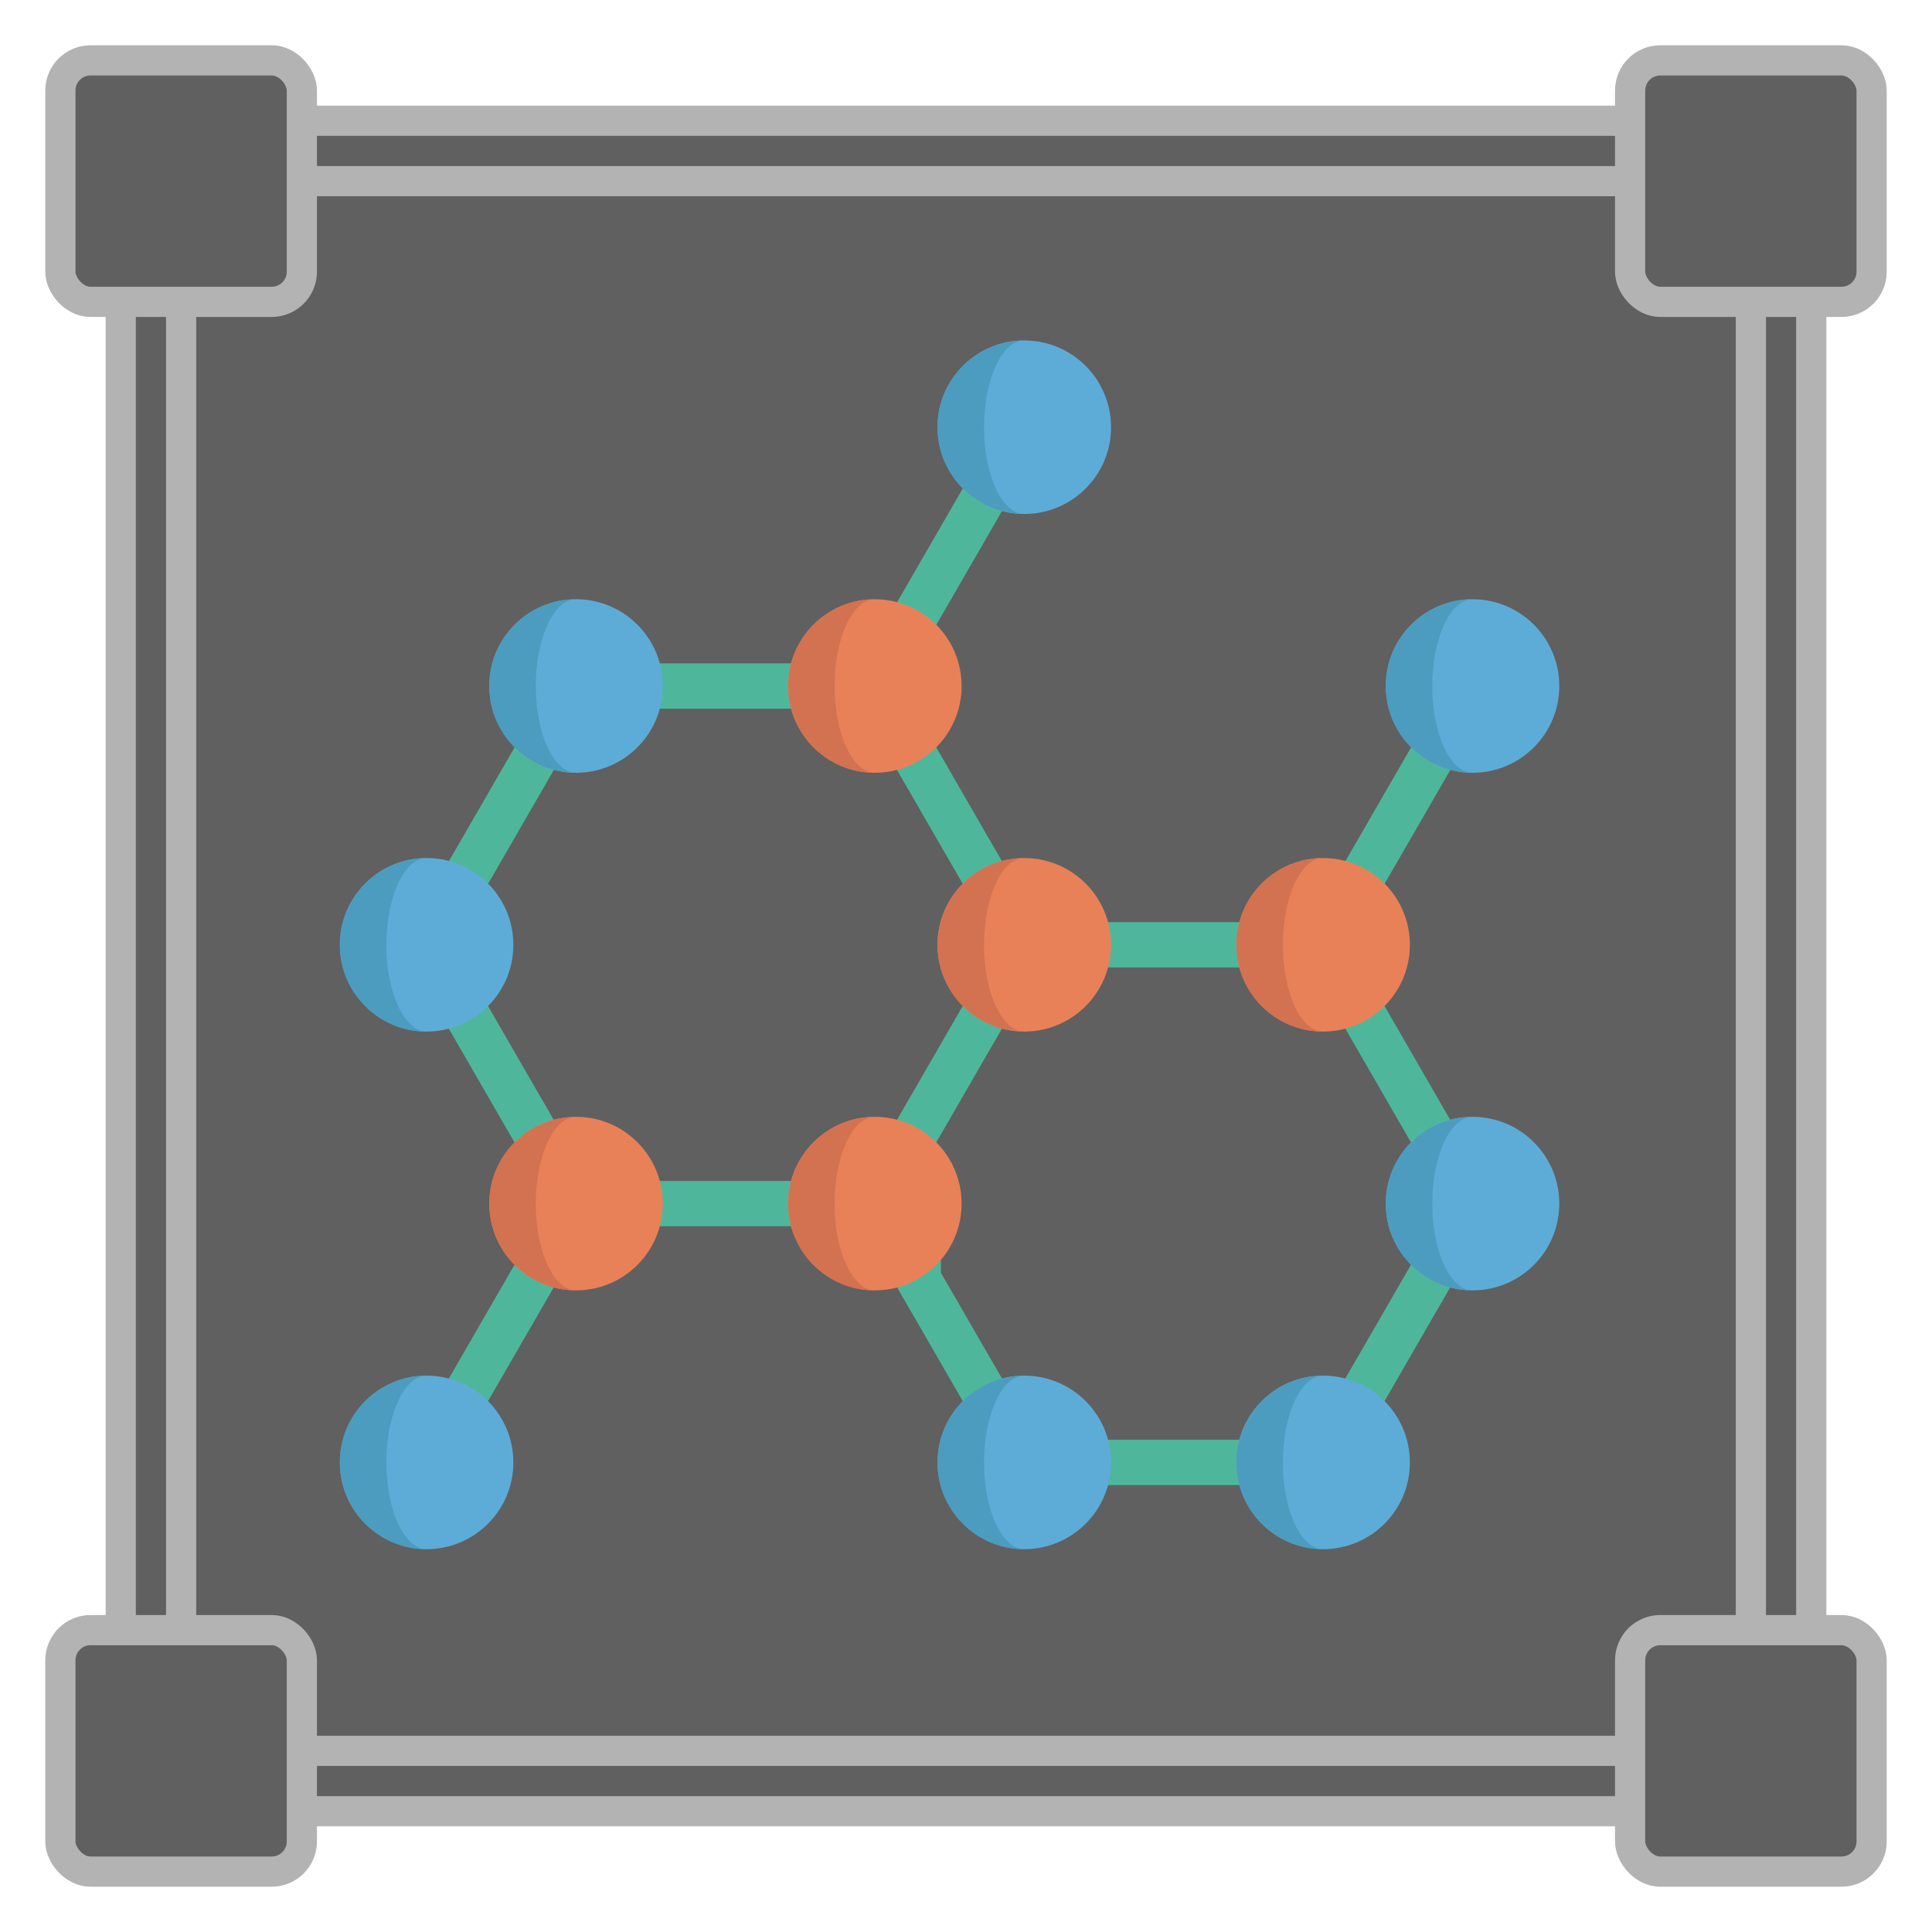 <?xml version="1.0" encoding="UTF-8" standalone="no"?>
<svg
   width="512"
   height="512"
   viewBox="0 0 135.467 135.467"
   version="1.1"
   id="svg8"
   sodipodi:docname="polymers.svg"
   inkscape:version="1.1.2 (0a00cf5339, 2022-02-04)"
   xmlns:inkscape="http://www.inkscape.org/namespaces/inkscape"
   xmlns:sodipodi="http://sodipodi.sourceforge.net/DTD/sodipodi-0.dtd"
   xmlns="http://www.w3.org/2000/svg"
   xmlns:svg="http://www.w3.org/2000/svg"
   xmlns:rdf="http://www.w3.org/1999/02/22-rdf-syntax-ns#"
   xmlns:cc="http://creativecommons.org/ns#"
   xmlns:dc="http://purl.org/dc/elements/1.1/">
  <defs
     id="defs2">
    <marker
       style="overflow:visible;"
       id="Arrow1Mend"
       refX="0.0"
       refY="0.0"
       orient="auto"
       inkscape:stockid="Arrow1Mend"
       inkscape:isstock="true">
      <path
         transform="scale(0.4) rotate(180) translate(10,0)"
         style="fill-rule:evenodd;stroke:#ffffff;stroke-width:1pt;stroke-opacity:1;fill:#ffffff;fill-opacity:1"
         d="M 0.0,0.0 L 5.0,-5.0 L -12.5,0.0 L 5.0,5.0 L 0.0,0.0 z "
         id="path868" />
    </marker>
    <marker
       style="overflow:visible;"
       id="marker1227"
       refX="0.0"
       refY="0.0"
       orient="auto"
       inkscape:stockid="Arrow1Lend"
       inkscape:isstock="true">
      <path
         transform="scale(0.8) rotate(180) translate(12.5,0)"
         style="fill-rule:evenodd;stroke:#ffffff;stroke-width:1pt;stroke-opacity:1;fill:#ffffff;fill-opacity:1"
         d="M 0.0,0.0 L 5.0,-5.0 L -12.5,0.0 L 5.0,5.0 L 0.0,0.0 z "
         id="path1225" />
    </marker>
    <marker
       style="overflow:visible;"
       id="Arrow1Lend"
       refX="0.0"
       refY="0.0"
       orient="auto"
       inkscape:stockid="Arrow1Lend"
       inkscape:isstock="true">
      <path
         transform="scale(0.8) rotate(180) translate(12.5,0)"
         style="fill-rule:evenodd;stroke:#ffffff;stroke-width:1pt;stroke-opacity:1;fill:#ffffff;fill-opacity:1"
         d="M 0.0,0.0 L 5.0,-5.0 L -12.5,0.0 L 5.0,5.0 L 0.0,0.0 z "
         id="path862" />
    </marker>
  </defs>
  <sodipodi:namedview
     id="base"
     pagecolor="#ffffff"
     bordercolor="#666666"
     borderopacity="1.0"
     inkscape:pageopacity="0"
     inkscape:pageshadow="2"
     inkscape:zoom="0.98994949"
     inkscape:cx="265.67012"
     inkscape:cy="234.35539"
     inkscape:document-units="mm"
     inkscape:current-layer="layer1"
     inkscape:document-rotation="0"
     showgrid="true"
     inkscape:window-width="1519"
     inkscape:window-height="842"
     inkscape:window-x="2036"
     inkscape:window-y="325"
     inkscape:window-maximized="0"
     inkscape:snap-grids="true"
     units="px"
     inkscape:pagecheckerboard="false">
    <inkscape:grid
       type="xygrid"
       id="grid876"
       empcolor="#000000"
       empopacity="0.396"
       color="#757575"
       opacity="0.286"
       empspacing="4"
       units="px"
       spacingx="2.117"
       spacingy="2.117" />
  </sodipodi:namedview>
  <g
     inkscape:groupmode="layer"
     id="layer2"
     inkscape:label="Background"
     sodipodi:insensitive="true">
    <rect
       style="opacity:0.997;fill:#606060;fill-opacity:1;stroke:#b3b3b3;stroke-width:2.117;stroke-miterlimit:4;stroke-dasharray:none;stroke-opacity:1;stop-color:#000000"
       id="rect957"
       width="118.533"
       height="118.533"
       x="8.467"
       y="8.467"
       rx="8.467"
       ry="8.467" />
    <rect
       style="opacity:0.997;fill:#606060;fill-opacity:1;stroke:#b3b3b3;stroke-width:2.117;stroke-miterlimit:4;stroke-dasharray:none;stroke-opacity:1;stop-color:#000000"
       id="rect1598"
       width="110.067"
       height="110.067"
       x="12.7"
       y="12.7"
       rx="2.117"
       ry="2.117" />
    <rect
       style="opacity:0.997;fill:#606060;fill-opacity:1;stroke:#b3b3b3;stroke-width:2.117;stroke-miterlimit:4;stroke-dasharray:none;stroke-opacity:1;stop-color:#000000"
       id="rect1295"
       width="16.933"
       height="16.933"
       x="4.233"
       y="4.233"
       rx="2.117"
       ry="2.117" />
    <rect
       style="opacity:0.997;fill:#606060;fill-opacity:1;stroke:#b3b3b3;stroke-width:2.117;stroke-miterlimit:4;stroke-dasharray:none;stroke-opacity:1;stop-color:#000000"
       id="rect1295-0"
       width="16.933"
       height="16.933"
       x="114.3"
       y="4.233"
       rx="2.117"
       ry="2.117" />
    <rect
       style="opacity:0.997;fill:#606060;fill-opacity:1;stroke:#b3b3b3;stroke-width:2.117;stroke-miterlimit:4;stroke-dasharray:none;stroke-opacity:1;stop-color:#000000"
       id="rect1295-6"
       width="16.933"
       height="16.933"
       x="4.233"
       y="114.3"
       rx="2.117"
       ry="2.117" />
    <rect
       style="opacity:0.997;fill:#606060;fill-opacity:1;stroke:#b3b3b3;stroke-width:2.117;stroke-miterlimit:4;stroke-dasharray:none;stroke-opacity:1;stop-color:#000000"
       id="rect1295-2"
       width="16.933"
       height="16.933"
       x="114.3"
       y="114.3"
       rx="2.117"
       ry="2.117" />
  </g>
  <g
     inkscape:label="Icon"
     inkscape:groupmode="layer"
     id="layer1">
    <g
       id="g260"
       transform="matrix(0.167,0,0,0.167,23.829,23.495)"
       style="stroke-width:1.588">
      <g
         id="g142"
         style="stroke-width:1.588">
	<polygon
   style="fill:#4eb79b;stroke-width:1.588"
   points="197.702,137.845 197.702,156.845 126.097,156.845 126.084,137.845 "
   id="polygon114" />

	
		<rect
   x="31.986"
   y="300.84"
   transform="matrix(-0.5,-0.866,0.866,-0.5,-167.105,524.188)"
   style="fill:#4eb79b;stroke-width:1.588"
   width="71.606"
   height="19"
   id="rect116" />

	<rect
   x="126.097"
   y="355.161"
   style="fill:#4eb79b;stroke-width:1.588"
   width="71.605"
   height="19"
   id="rect118" />

	
		<rect
   x="58.286"
   y="165.867"
   transform="matrix(-0.866,-0.5,0.5,-0.866,25.707,410.24)"
   style="fill:#4eb79b;stroke-width:1.588"
   width="19.001"
   height="71.621"
   id="rect120" />

	<path
   style="fill:#4eb79b;stroke-width:1.588"
   d="m 265.68,454.747 -31.06,-53.775 c -0.835,-1.444 -1.273,-3.083 -1.273,-4.751 v -9.5 l 19,-0.013 v 6.967 l 29.787,51.571 z"
   id="path122" />

	
		<rect
   x="434.688"
   y="383.199"
   transform="matrix(-0.866,-0.5,0.5,-0.866,619.304,1003.992)"
   style="fill:#4eb79b;stroke-width:1.588"
   width="19.001"
   height="71.619"
   id="rect124" />

	
		<rect
   x="246.486"
   y="274.537"
   transform="matrix(-0.866,-0.5,0.5,-0.866,322.464,707.114)"
   style="fill:#4eb79b;stroke-width:1.588"
   width="19.001"
   height="71.619"
   id="rect126" />

	
		<rect
   x="408.381"
   y="300.831"
   transform="matrix(-0.5,-0.866,0.866,-0.5,397.536,850.176)"
   style="fill:#4eb79b;stroke-width:1.588"
   width="71.616"
   height="19"
   id="rect128" />

	<rect
   x="314.298"
   y="463.829"
   style="fill:#4eb79b;stroke-width:1.588"
   width="71.605"
   height="19"
   id="rect130" />

	
		<rect
   x="58.278"
   y="383.18"
   transform="matrix(-0.866,-0.5,0.5,-0.866,-83.019,815.705)"
   style="fill:#4eb79b;stroke-width:1.588"
   width="19"
   height="71.591"
   id="rect132" />

	
		<rect
   x="434.714"
   y="165.888"
   transform="matrix(-0.866,-0.5,0.5,-0.866,728.077,598.485)"
   style="fill:#4eb79b;stroke-width:1.588"
   width="19.001"
   height="71.635"
   id="rect134" />

	
		<rect
   x="220.155"
   y="192.175"
   transform="matrix(-0.5,-0.866,0.866,-0.5,209.26,524.184)"
   style="fill:#4eb79b;stroke-width:1.588"
   width="71.631"
   height="19"
   id="rect136" />

	<rect
   x="314.298"
   y="246.494"
   style="fill:#4eb79b;stroke-width:1.588"
   width="71.605"
   height="19"
   id="rect138" />

	
		<rect
   x="246.491"
   y="57.215"
   transform="matrix(-0.866,-0.5,0.5,-0.866,431.153,301.6)"
   style="fill:#4eb79b;stroke-width:1.588"
   width="19.001"
   height="71.619"
   id="rect140" />

</g>
      <path
         style="fill:#5dacd8;stroke-width:1.588"
         d="m 287.369,2.248 c 20.115,0 36.429,16.315 36.429,36.429 0,20.127 -16.315,36.429 -36.429,36.429 -6.637,0 -12.857,-1.773 -18.215,-4.877 C 258.273,63.934 250.939,52.166 250.939,38.676 250.94,18.563 267.254,2.248 287.369,2.248 Z"
         id="path144" />
      <g
         id="g156"
         style="stroke-width:1.588">
	<path
   style="fill:#e88158;stroke-width:1.588"
   d="m 431.047,224.46 c 10.893,6.27 18.227,18.05 18.227,31.54 0,13.49 -7.334,25.27 -18.227,31.553 -5.358,3.103 -11.577,4.877 -18.202,4.877 -20.127,0 -36.429,-16.302 -36.429,-36.429 0,-20.115 16.302,-36.429 36.429,-36.429 6.625,-0.001 12.844,1.772 18.202,4.888 z"
   id="path146" />

	<path
   style="fill:#e88158;stroke-width:1.588"
   d="m 242.846,115.792 c 10.893,6.295 18.215,18.063 18.215,31.553 0,13.477 -7.321,25.257 -18.215,31.54 -5.358,3.116 -11.577,4.889 -18.215,4.889 -20.115,0 -36.429,-16.315 -36.429,-36.429 0,-20.127 16.315,-36.429 36.429,-36.429 6.637,0 12.857,1.773 18.215,4.876 z"
   id="path148" />

	<path
   style="fill:#e88158;stroke-width:1.588"
   d="m 287.369,219.571 c 20.115,0 36.429,16.315 36.429,36.429 0,20.127 -16.315,36.429 -36.429,36.429 -6.637,0 -12.857,-1.773 -18.215,-4.877 C 258.274,281.257 250.94,269.49 250.94,256 c 0,-13.477 7.334,-25.257 18.215,-31.54 5.357,-3.116 11.577,-4.889 18.214,-4.889 z"
   id="path150" />

	<path
   style="fill:#e88158;stroke-width:1.588"
   d="m 242.846,396.22 c -5.358,3.103 -11.577,4.877 -18.215,4.877 -20.115,0 -36.429,-16.315 -36.429,-36.429 0,-20.127 16.315,-36.442 36.429,-36.442 6.637,0 12.857,1.773 18.215,4.889 10.893,6.283 18.215,18.063 18.215,31.553 -10e-4,13.477 -7.322,25.257 -18.215,31.552 z"
   id="path152" />

	<path
   style="fill:#e88158;stroke-width:1.588"
   d="m 135.597,364.667 c 0,20.115 -16.315,36.429 -36.429,36.429 -6.637,0 -12.869,-1.773 -18.227,-4.877 -10.881,-6.308 -18.202,-18.075 -18.202,-31.553 0,-13.49 7.321,-25.257 18.202,-31.553 5.358,-3.116 11.59,-4.889 18.227,-4.889 20.114,0.001 36.429,16.316 36.429,36.443 z"
   id="path154" />

</g>
      <g
         id="g168"
         style="stroke-width:1.588">
	<path
   style="fill:#5dacd8;stroke-width:1.588"
   d="m 54.644,441.77 c 10.893,6.308 18.215,18.075 18.215,31.553 0,20.115 -16.315,36.429 -36.429,36.429 -20.114,0 -36.43,-16.315 -36.43,-36.43 0,-20.115 16.315,-36.429 36.429,-36.429 6.638,0 12.857,1.773 18.215,4.877 z"
   id="path158" />

	<path
   style="fill:#5dacd8;stroke-width:1.588"
   d="m 287.369,436.893 c 20.115,0 36.429,16.315 36.429,36.429 0,20.115 -16.315,36.429 -36.429,36.429 -20.115,0 -36.429,-16.315 -36.429,-36.429 0,-13.477 7.334,-25.257 18.215,-31.553 5.357,-3.103 11.577,-4.876 18.214,-4.876 z"
   id="path160" />

	<path
   style="fill:#5dacd8;stroke-width:1.588"
   d="m 431.047,441.77 c 10.893,6.283 18.227,18.063 18.227,31.553 0,20.115 -16.315,36.429 -36.429,36.429 -20.127,0 -36.429,-16.315 -36.429,-36.429 0,-20.115 16.302,-36.429 36.429,-36.429 6.625,-0.001 12.844,1.772 18.202,4.876 z"
   id="path162" />

	<path
   style="fill:#5dacd8;stroke-width:1.588"
   d="m 475.571,328.225 c 20.127,0 36.429,16.315 36.429,36.442 0,20.115 -16.302,36.429 -36.429,36.429 -6.637,0 -12.857,-1.773 -18.215,-4.889 -10.881,-6.283 -18.215,-18.063 -18.215,-31.54 0,-13.49 7.334,-25.27 18.215,-31.553 5.358,-3.115 11.577,-4.889 18.215,-4.889 z"
   id="path164" />

	<path
   style="fill:#5dacd8;stroke-width:1.588"
   d="m 475.571,110.916 c 20.127,0 36.429,16.302 36.429,36.429 0,20.115 -16.302,36.429 -36.429,36.429 -6.637,0 -12.857,-1.773 -18.215,-4.889 -10.881,-6.283 -18.215,-18.063 -18.215,-31.54 0,-20.127 16.315,-36.429 36.43,-36.429 z"
   id="path166" />

</g>
      <g
         id="g174"
         style="stroke-width:1.588">
	<path
   style="fill:#4c9cbf;stroke-width:1.588"
   d="m 475.571,183.775 c -6.637,0 -12.857,-1.773 -18.215,-4.889 -10.881,-6.283 -18.215,-18.063 -18.215,-31.54 0,-20.127 16.315,-36.429 36.429,-36.429 -9.335,0 -16.897,16.302 -16.897,36.429 0,13.477 3.407,25.257 8.449,31.54 2.483,3.115 5.371,4.889 8.449,4.889 z"
   id="path170" />

	<path
   style="fill:#4c9cbf;stroke-width:1.588"
   d="m 287.369,75.107 c -6.637,0 -12.857,-1.773 -18.215,-4.889 -10.881,-6.283 -18.215,-18.063 -18.215,-31.54 0,-20.127 16.315,-36.429 36.429,-36.429 -9.335,0 -16.897,16.302 -16.897,36.429 0,13.477 3.407,25.257 8.449,31.54 2.483,3.116 5.371,4.889 8.449,4.889 z"
   id="path172" />

</g>
      <g
         id="g180"
         style="stroke-width:1.588">
	<path
   style="fill:#5dacd8;stroke-width:1.588"
   d="m 54.644,224.46 c 10.893,6.295 18.215,18.063 18.215,31.54 0,13.49 -7.321,25.257 -18.215,31.553 -5.358,3.103 -11.577,4.877 -18.215,4.877 C 16.315,292.429 0,276.127 0,256 c 0,-20.115 16.315,-36.429 36.429,-36.429 6.638,0 12.857,1.773 18.215,4.889 z"
   id="path176" />

	<path
   style="fill:#5dacd8;stroke-width:1.588"
   d="m 135.597,147.345 c 0,20.115 -16.315,36.429 -36.429,36.429 -6.637,0 -12.869,-1.773 -18.227,-4.889 -10.881,-6.295 -18.202,-18.063 -18.202,-31.54 0,-20.127 16.302,-36.429 36.429,-36.429 20.114,0 36.429,16.302 36.429,36.429 z"
   id="path178" />

</g>
      <g
         id="g194"
         style="stroke-width:1.588">
	<path
   style="fill:#4c9cbf;stroke-width:1.588"
   d="m 412.845,509.752 c -6.637,0 -12.857,-1.773 -18.215,-4.889 -10.881,-6.283 -18.215,-18.063 -18.215,-31.54 0,-20.127 16.315,-36.429 36.429,-36.429 -9.335,0 -16.897,16.302 -16.897,36.429 0,13.477 3.407,25.257 8.449,31.54 2.483,3.115 5.371,4.889 8.449,4.889 z"
   id="path182" />

	<path
   style="fill:#4c9cbf;stroke-width:1.588"
   d="m 475.571,401.097 c -6.637,0 -12.857,-1.773 -18.215,-4.889 -10.881,-6.283 -18.215,-18.063 -18.215,-31.54 0,-20.127 16.315,-36.429 36.429,-36.429 -9.335,0 -16.897,16.302 -16.897,36.429 0,13.477 3.407,25.257 8.449,31.54 2.483,3.116 5.371,4.889 8.449,4.889 z"
   id="path184" />

	<path
   style="fill:#4c9cbf;stroke-width:1.588"
   d="m 287.369,509.752 c -6.637,0 -12.857,-1.773 -18.215,-4.889 -10.881,-6.283 -18.215,-18.063 -18.215,-31.54 0,-20.127 16.315,-36.429 36.429,-36.429 -9.335,0 -16.897,16.302 -16.897,36.429 0,13.477 3.407,25.257 8.449,31.54 2.483,3.115 5.371,4.889 8.449,4.889 z"
   id="path186" />

	<path
   style="fill:#4c9cbf;stroke-width:1.588"
   d="m 36.429,509.752 c -6.637,0 -12.857,-1.773 -18.215,-4.889 C 7.334,498.58 0,486.8 0,473.322 c 0,-20.127 16.315,-36.429 36.429,-36.429 -9.335,0 -16.897,16.302 -16.897,36.429 0,13.477 3.407,25.257 8.449,31.54 2.482,3.116 5.37,4.89 8.448,4.89 z"
   id="path188" />

	<path
   style="fill:#4c9cbf;stroke-width:1.588"
   d="m 36.429,292.429 c -6.637,0 -12.857,-1.773 -18.215,-4.889 C 7.334,281.257 0,269.477 0,256 c 0,-20.127 16.315,-36.429 36.429,-36.429 -9.335,0 -16.897,16.302 -16.897,36.429 0,13.477 3.407,25.257 8.449,31.54 2.482,3.116 5.37,4.889 8.448,4.889 z"
   id="path190" />

	<path
   style="fill:#4c9cbf;stroke-width:1.588"
   d="m 99.167,183.775 c -6.637,0 -12.857,-1.773 -18.215,-4.889 -10.881,-6.283 -18.215,-18.063 -18.215,-31.54 0,-20.127 16.315,-36.429 36.429,-36.429 -9.335,0 -16.897,16.302 -16.897,36.429 0,13.477 3.407,25.257 8.449,31.54 2.483,3.115 5.371,4.889 8.449,4.889 z"
   id="path192" />

</g>
      <g
         id="g206"
         style="stroke-width:1.588">
	<path
   style="fill:#d37250;stroke-width:1.588"
   d="m 224.631,401.097 c -6.637,0 -12.857,-1.773 -18.215,-4.889 -10.881,-6.283 -18.215,-18.063 -18.215,-31.54 0,-20.127 16.315,-36.429 36.429,-36.429 -9.335,0 -16.897,16.302 -16.897,36.429 0,13.477 3.407,25.257 8.449,31.54 2.483,3.116 5.371,4.889 8.449,4.889 z"
   id="path196" />

	<path
   style="fill:#d37250;stroke-width:1.588"
   d="m 99.167,401.097 c -6.637,0 -12.857,-1.773 -18.215,-4.889 -10.881,-6.283 -18.215,-18.063 -18.215,-31.54 0,-20.127 16.315,-36.429 36.429,-36.429 -9.335,0 -16.897,16.302 -16.897,36.429 0,13.477 3.407,25.257 8.449,31.54 2.483,3.116 5.371,4.889 8.449,4.889 z"
   id="path198" />

	<path
   style="fill:#d37250;stroke-width:1.588"
   d="m 224.631,183.775 c -6.637,0 -12.857,-1.773 -18.215,-4.889 -10.881,-6.283 -18.215,-18.063 -18.215,-31.54 0,-20.127 16.315,-36.429 36.429,-36.429 -9.335,0 -16.897,16.302 -16.897,36.429 0,13.477 3.407,25.257 8.449,31.54 2.483,3.115 5.371,4.889 8.449,4.889 z"
   id="path200" />

	<path
   style="fill:#d37250;stroke-width:1.588"
   d="m 287.369,292.429 c -6.637,0 -12.857,-1.773 -18.215,-4.889 -10.881,-6.283 -18.215,-18.063 -18.215,-31.54 0,-20.127 16.315,-36.429 36.429,-36.429 -9.335,0 -16.897,16.302 -16.897,36.429 0,13.477 3.407,25.257 8.449,31.54 2.483,3.116 5.371,4.889 8.449,4.889 z"
   id="path202" />

	<path
   style="fill:#d37250;stroke-width:1.588"
   d="m 412.845,292.429 c -6.637,0 -12.857,-1.773 -18.215,-4.889 -10.881,-6.283 -18.215,-18.063 -18.215,-31.54 0,-20.127 16.315,-36.429 36.429,-36.429 -9.335,0 -16.897,16.302 -16.897,36.429 0,13.477 3.407,25.257 8.449,31.54 2.483,3.116 5.371,4.889 8.449,4.889 z"
   id="path204" />

</g>
    </g>
  </g>
</svg>
